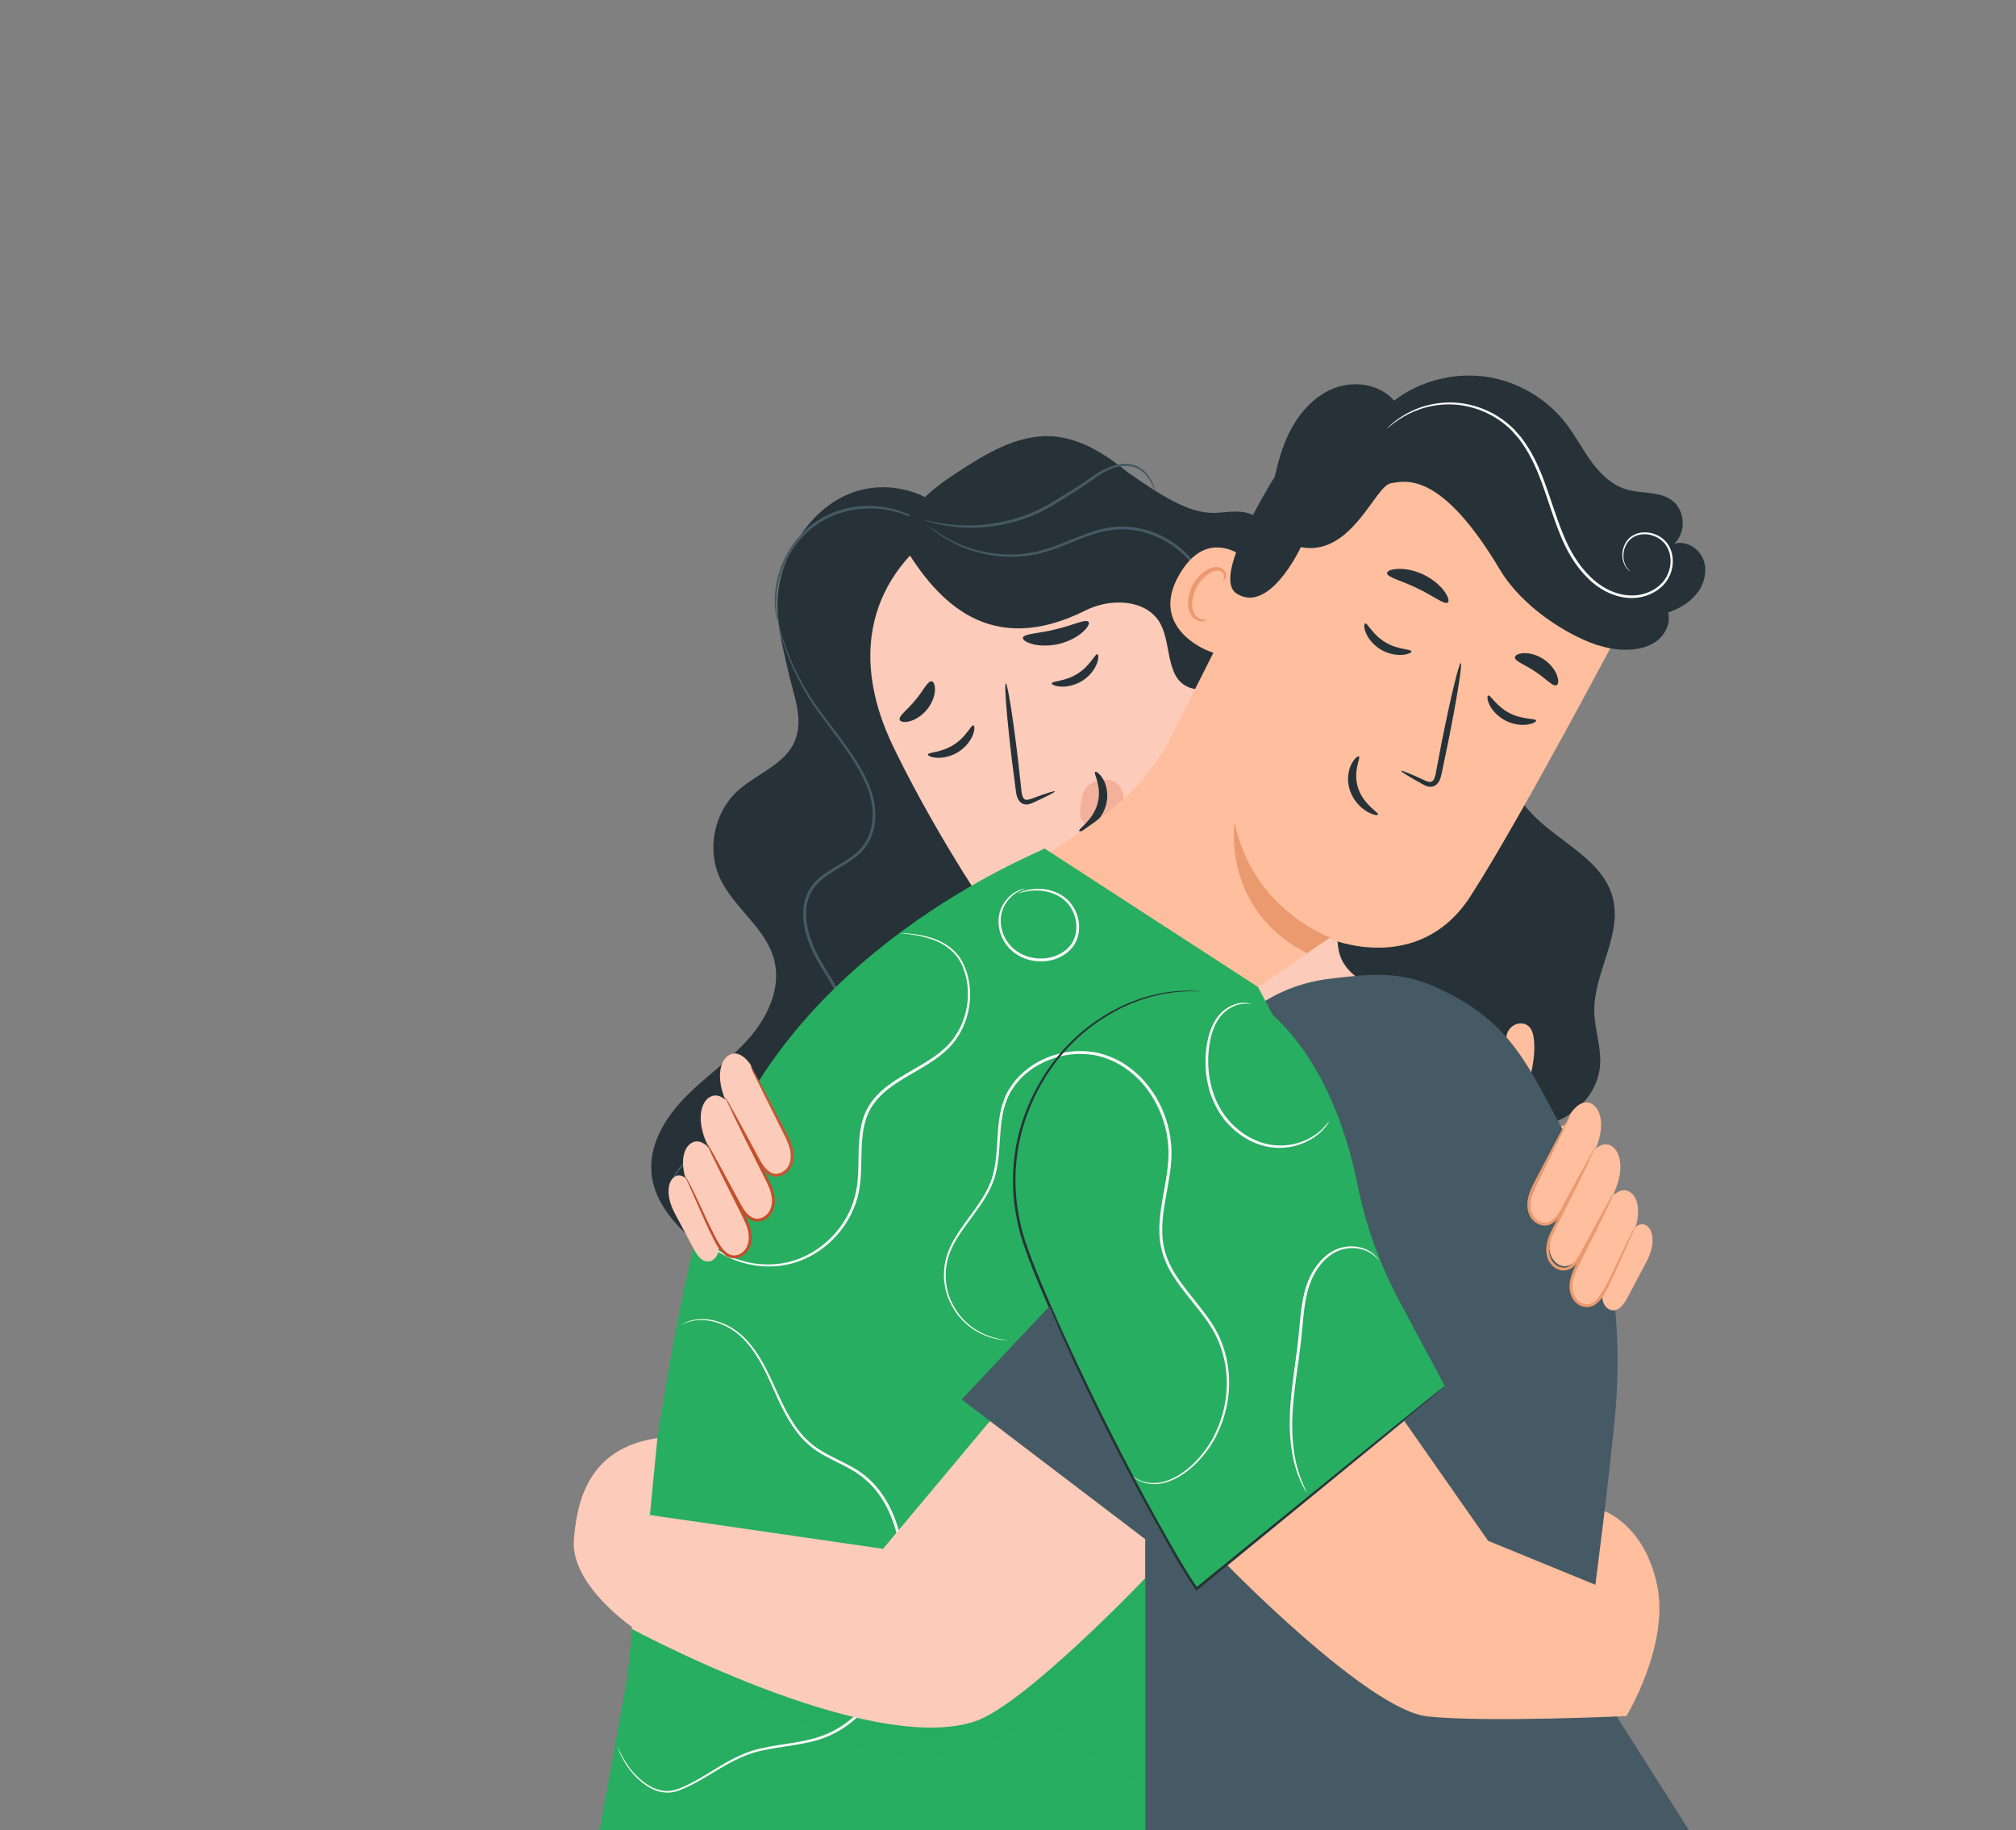<svg width="314" height="285" viewBox="0 0 314 285" fill="none" xmlns="http://www.w3.org/2000/svg">
<rect x="0" y="0" width="314" height="285" fill="#808080" stroke="none"/>
<g clip-path="url(#clip0_803_10)">
<path d="M144.516 77.647C139.165 74.742 130.866 74.742 125.028 82.852C119.051 91.158 121.249 97.638 122.742 104.437C123.542 108.099 125.261 111.972 123.79 115.423C122.21 119.128 117.748 120.504 114.799 123.249C111.254 126.546 110.096 132.167 112.062 136.593C114.173 141.347 119.313 144.477 120.594 149.515C121.686 153.81 119.597 158.338 116.685 161.672C113.765 165.007 110.045 167.533 106.922 170.671C103.799 173.808 101.193 177.921 101.448 182.34C101.79 188.179 106.828 192.503 111.53 195.969C114.37 198.058 117.282 200.133 120.609 201.298C128.405 204.035 149.037 207.449 156.572 204.057C167.834 198.99 174.597 188.419 181.979 178.518C190.861 166.608 196.408 142.097 182.583 127.209" fill="#263238"/>
<path d="M105.678 190.024C105.678 190.024 105.452 189.675 105.117 188.947C104.812 188.226 104.287 187.112 104.302 185.562C104.302 183.997 105.27 182.235 106.792 180.713C108.299 179.155 110.388 177.772 112.842 176.622C115.295 175.443 118.119 174.525 121.046 173.324C123.944 172.116 127.067 170.587 129.389 167.893C130.539 166.568 131.493 164.988 131.944 163.212C132.41 161.436 132.265 159.507 131.646 157.701C131.034 155.881 130.044 154.17 129.01 152.46C127.977 150.756 126.841 149.016 126.091 147.065C125.334 145.136 124.875 143.032 125.196 140.972C125.356 139.953 125.742 138.962 126.331 138.125C126.914 137.274 127.693 136.611 128.486 136.036C130.095 134.9 131.857 134.107 133.255 132.92C134.689 131.77 135.541 130.095 135.803 128.37C136.087 126.637 135.846 124.905 135.322 123.318C134.805 121.731 134.026 120.282 133.204 118.935C131.544 116.242 129.687 113.934 128.093 111.75C124.795 107.426 123.063 103.32 122.087 100.466C121.607 99.024 121.359 97.874 121.25 97.081C121.133 96.294 121.155 95.872 121.155 95.872C121.184 95.872 121.199 96.287 121.345 97.066C121.483 97.845 121.76 98.988 122.262 100.408C123.281 103.232 125.05 107.287 128.355 111.553C129.964 113.723 131.835 116.023 133.531 118.731C134.368 120.085 135.169 121.556 135.708 123.187C136.254 124.81 136.516 126.616 136.225 128.428C135.963 130.226 135.046 132.032 133.546 133.24C132.083 134.485 130.314 135.279 128.748 136.393C127.977 136.946 127.241 137.579 126.703 138.373C126.157 139.152 125.8 140.076 125.647 141.037C125.341 142.974 125.778 145.005 126.521 146.89C127.249 148.798 128.362 150.494 129.404 152.219C130.445 153.937 131.449 155.677 132.075 157.556C132.716 159.419 132.869 161.458 132.374 163.314C131.901 165.17 130.903 166.808 129.709 168.17C127.307 170.929 124.118 172.472 121.192 173.674C118.236 174.867 115.419 175.77 112.98 176.913C110.541 178.034 108.474 179.381 106.974 180.895C105.452 182.38 104.506 184.062 104.477 185.569C104.433 187.069 104.921 188.183 105.198 188.911C105.503 189.639 105.693 190.01 105.678 190.024Z" fill="#455A64"/>
<path d="M121.111 96.733C121.096 96.733 121.06 96.616 121.002 96.391C120.958 96.158 120.849 95.823 120.798 95.371C120.652 94.483 120.587 93.166 120.798 91.557C121.002 89.955 121.555 88.07 122.596 86.192C123.63 84.313 125.209 82.471 127.284 81.096C129.381 79.749 131.703 79.05 133.836 78.853C135.977 78.657 137.92 78.904 139.471 79.363C141.022 79.814 142.208 80.404 142.965 80.892C143.358 81.117 143.621 81.35 143.817 81.481C144.006 81.627 144.101 81.707 144.086 81.722C144.028 81.831 142.47 80.484 139.391 79.669C137.862 79.261 135.962 79.05 133.88 79.268C131.805 79.479 129.563 80.171 127.532 81.474C125.53 82.806 123.986 84.583 122.96 86.395C121.926 88.215 121.358 90.035 121.118 91.6C120.623 94.753 121.235 96.726 121.111 96.733Z" fill="#455A64"/>
<path d="M183.63 89.569L219.84 152.395L193.61 172.153L177.725 149.374C177.725 149.374 164.141 156.079 155.383 143.936C151.372 138.381 144.398 127.148 139.163 116.352C131.745 101.042 136.128 88.353 148.969 80.767C161.571 73.327 176.102 77.018 183.63 89.569Z" fill="#FCCBB9"/>
<path d="M177.368 149.22C177.368 149.22 185.551 144.408 190.145 133.466C190.145 133.466 192.562 144.932 179.574 152.416L177.368 149.22Z" fill="#C1502D"/>
<path d="M170.92 101.883C170.549 101.789 169.821 103.667 167.87 104.89C165.941 106.142 163.88 106.04 163.822 106.411C163.786 106.579 164.281 106.863 165.191 106.921C166.086 106.986 167.404 106.761 168.612 105.996C169.821 105.225 170.556 104.133 170.855 103.31C171.16 102.473 171.095 101.92 170.92 101.883Z" fill="#263238"/>
<path d="M151.613 112.965C151.242 112.87 150.506 114.748 148.563 115.971C146.634 117.224 144.573 117.122 144.515 117.493C144.479 117.66 144.974 117.944 145.884 118.003C146.779 118.068 148.097 117.842 149.305 117.078C150.514 116.306 151.249 115.214 151.548 114.392C151.853 113.562 151.788 113.001 151.613 112.965Z" fill="#263238"/>
<path d="M169.158 128.381C168.619 128.031 168.32 127.383 168.248 126.743C168.175 126.102 168.284 125.454 168.393 124.821C168.539 124.005 168.706 123.146 169.26 122.528C169.747 121.989 170.461 121.72 171.167 121.574C171.931 121.414 172.761 121.37 173.467 121.698C174.574 122.2 175.164 123.54 174.967 124.733C174.778 125.935 173.912 126.954 172.849 127.536C171.786 128.119 170.541 128.308 169.325 128.286" fill="#F3B09B"/>
<path d="M170.57 120.196C170.25 120.393 171.684 122.439 170.956 125.118C170.235 127.797 167.891 129.1 168.08 129.398C168.138 129.544 168.845 129.457 169.784 128.83C170.708 128.226 171.822 127.01 172.266 125.372C172.71 123.734 172.332 122.227 171.815 121.339C171.283 120.437 170.701 120.087 170.57 120.196Z" fill="#263238"/>
<path d="M169.549 96.841C169.12 96.332 167.067 97.394 164.417 98.006C161.782 98.676 159.467 98.668 159.321 99.316C159.263 99.622 159.816 100.044 160.85 100.314C161.876 100.583 163.376 100.649 164.963 100.27C166.55 99.884 167.853 99.142 168.639 98.428C169.44 97.722 169.739 97.089 169.549 96.841Z" fill="#263238"/>
<path d="M145.104 106.099C144.442 106.055 143.801 107.598 142.556 109.047C141.362 110.532 139.964 111.449 140.125 112.09C140.212 112.388 140.773 112.541 141.61 112.345C142.44 112.148 143.51 111.551 144.347 110.539C145.184 109.535 145.577 108.37 145.621 107.518C145.665 106.659 145.41 106.135 145.104 106.099Z" fill="#263238"/>
<path d="M164.297 123.237C164.246 123.12 162.914 123.55 160.81 124.329C160.278 124.54 159.754 124.685 159.492 124.387C159.186 124.088 159.114 123.433 159.048 122.727C158.888 121.264 158.713 119.735 158.538 118.133C157.76 111.618 156.915 106.369 156.653 106.405C156.391 106.442 156.813 111.749 157.592 118.257C157.796 119.859 157.992 121.38 158.182 122.843C158.291 123.513 158.298 124.329 158.953 124.947C159.281 125.253 159.798 125.333 160.162 125.253C160.533 125.18 160.817 125.042 161.072 124.925C163.11 123.994 164.348 123.353 164.297 123.237Z" fill="#263238"/>
<path d="M193.627 117.417C193.001 121.079 193.707 125.17 193.824 128.883C193.948 132.596 195.338 136.541 198.483 138.521C201.592 140.48 206.287 140.582 207.772 143.952C208.398 145.387 208.209 147.046 208.639 148.546C209.265 150.73 211.158 152.375 213.254 153.256C213.764 153.475 214.288 153.649 214.819 153.795C215.766 155.426 216.719 157.049 217.666 158.68C221.182 164.715 225.084 171.107 231.432 174.026C234.89 175.613 238.982 175.992 242.513 174.579C246.043 173.167 248.861 169.833 249.203 166.047C249.465 163.172 248.358 160.347 248.315 157.457C248.227 151.451 252.69 145.685 251.205 139.861C249.399 132.748 240.132 130.339 236.492 123.969C234.978 121.319 234.555 118.152 233.078 115.48C230.304 110.464 224.502 108.142 219.282 105.776C217.549 104.99 215.78 104.08 214.15 103.017C214.412 102.769 214.659 102.507 214.885 102.223C217.069 99.501 217.171 95.424 215.482 92.374C213.793 89.316 210.546 87.292 207.117 86.659C204.882 86.244 202.451 86.338 200.514 85.137C198.359 83.798 197.238 81.068 194.894 80.085C193.161 79.357 191.189 79.801 189.31 79.874C185.161 80.034 180.698 77.064 175.755 73.635C172.224 70.752 168.257 68.182 163.75 67.942C158.392 67.658 153.493 70.701 149.001 73.627C144.924 76.285 140.352 79.859 140.629 84.722C146.045 93.888 154.315 102.471 169.13 95.038C172.544 93.327 177.451 93.225 179.999 96.072C182.715 99.1 181.2 105.041 184.826 106.883C185.554 107.254 186.391 107.378 187.243 107.436C188.109 107.581 189.208 108.062 190.257 108.863C190.271 108.87 193.875 113.274 193.627 117.417Z" fill="#263238"/>
<path d="M200.571 104.755C200.549 104.741 200.687 104.537 200.782 104.085C200.869 103.649 200.855 102.935 200.44 102.171C200.054 101.392 199.217 100.664 198.059 100.256C196.902 99.812 195.482 99.696 193.924 99.382C193.145 99.215 192.33 98.975 191.558 98.523C190.794 98.058 190.131 97.38 189.644 96.565C188.639 94.942 188.224 92.954 187.489 91.032C186.033 87.203 182.32 83.825 177.682 82.77C176.532 82.515 175.36 82.391 174.21 82.442C173.067 82.507 171.939 82.704 170.861 83.024C168.706 83.65 166.719 84.582 164.76 85.31C162.802 86.06 160.829 86.511 158.966 86.657C157.102 86.788 155.347 86.65 153.79 86.351C150.659 85.762 148.33 84.56 146.852 83.607C146.109 83.126 145.563 82.711 145.214 82.406C144.857 82.107 144.675 81.94 144.69 81.932C144.697 81.918 144.901 82.063 145.272 82.34C145.636 82.624 146.204 83.01 146.946 83.468C148.439 84.371 150.761 85.507 153.848 86.046C155.384 86.315 157.102 86.439 158.936 86.293C160.764 86.133 162.686 85.682 164.615 84.932C166.551 84.204 168.539 83.265 170.745 82.617C171.844 82.282 173.001 82.078 174.195 82.005C175.389 81.947 176.598 82.078 177.792 82.34C182.575 83.432 186.404 86.926 187.882 90.894C188.624 92.86 189.025 94.825 189.971 96.376C190.43 97.155 191.041 97.788 191.747 98.232C192.461 98.669 193.24 98.909 193.997 99.077C195.518 99.404 196.967 99.55 198.154 100.03C199.348 100.475 200.229 101.283 200.6 102.105C201.008 102.921 201 103.67 200.877 104.122C200.746 104.566 200.571 104.755 200.571 104.755Z" fill="#455A64"/>
<path d="M179.918 76.421C179.903 76.428 179.838 76.297 179.729 76.057C179.627 75.81 179.474 75.446 179.219 75.016C178.979 74.572 178.608 74.077 178.105 73.589C177.574 73.131 176.853 72.73 175.987 72.614C174.218 72.352 172.121 73.24 170.243 74.667C168.277 76.094 166.013 77.455 163.633 78.904C158.74 81.736 153.484 82.369 149.852 82.136C148.024 82.027 146.561 81.743 145.571 81.488C145.076 81.371 144.697 81.233 144.442 81.153C144.188 81.066 144.057 81.015 144.057 81C144.064 80.964 144.617 81.102 145.607 81.306C146.605 81.51 148.053 81.736 149.866 81.808C153.455 81.961 158.602 81.284 163.4 78.503C165.758 77.062 168.044 75.7 169.995 74.317C171.925 72.883 174.138 71.959 176.038 72.286C176.977 72.432 177.741 72.89 178.287 73.393C178.804 73.931 179.168 74.456 179.387 74.921C179.627 75.38 179.751 75.759 179.831 76.013C179.896 76.283 179.933 76.414 179.918 76.421Z" fill="#455A64"/>
<path d="M255.87 196.041C247.811 199.696 244.361 201.37 236.302 202.331L236.331 202.433L225.615 176.705C226.758 175.643 228.068 174.354 229.539 172.774C230.805 171.413 231.81 169.84 232.545 168.137C233.441 166.069 234.511 163.274 234.62 161.563C234.758 159.445 237.401 158.6 238.435 160.224C239.469 161.847 239.228 167.7 235.967 173.706C232.705 179.712 242.65 175.621 246.305 174.194L255.87 196.041Z" fill="#FFBE9D"/>
<path d="M190.853 161.445C190.853 161.445 196.072 153.706 207.145 152.418C212.926 151.741 217.745 151.107 223.38 153.619C235.959 159.217 237.925 166.184 244.645 178.204C249.872 187.551 253.162 204.142 251.51 220.886C249.828 237.885 246.85 259.477 246.85 259.477L263.252 285.329H178.375V236.276L150.187 218.076L190.853 161.445Z" fill="#455A64"/>
<path d="M248.015 179.995C246.61 182.637 245.205 185.28 243.807 187.923C243.123 189.211 242.147 190.682 240.684 190.653C239.352 190.624 238.383 189.233 238.325 187.901C238.267 186.569 238.871 185.316 239.468 184.123C241.062 180.905 242.657 177.694 244.244 174.477L244.513 173.581C244.513 173.581 246.049 170.953 247.862 171.863C249.507 172.686 250.17 175.94 248.015 179.995Z" fill="#FFBE9D"/>
<path d="M251.014 186.526C249.609 189.169 248.204 191.811 246.806 194.454C246.122 195.742 245.146 197.213 243.683 197.184C242.351 197.155 241.382 195.764 241.324 194.432C241.266 193.1 241.87 191.848 242.467 190.654C244.062 187.436 245.656 184.225 247.243 181.008L247.512 180.112C247.512 180.112 249.048 177.484 250.861 178.394C252.514 179.217 253.169 182.471 251.014 186.526Z" fill="#FFBE9D"/>
<path d="M253.846 193.238C252.514 195.742 251.182 198.246 249.857 200.751C249.209 201.974 248.284 203.364 246.901 203.342C245.642 203.32 244.717 201.996 244.666 200.736C244.615 199.477 245.183 198.283 245.743 197.154C247.25 194.104 248.765 191.054 250.272 188.011L250.526 187.166C250.526 187.166 251.982 184.676 253.701 185.535C255.266 186.314 255.885 189.394 253.846 193.238Z" fill="#FFBE9D"/>
<path d="M256.424 196.536C255.434 198.399 254.444 200.27 253.447 202.134C252.966 203.044 252.274 204.085 251.241 204.063C250.302 204.041 249.61 203.058 249.574 202.119C249.53 201.18 249.959 200.292 250.382 199.448C251.51 197.176 252.631 194.905 253.76 192.633L253.949 192C253.949 192 255.034 190.144 256.315 190.784C257.487 191.374 257.946 193.667 256.424 196.536Z" fill="#FFBE9D"/>
<path d="M248.568 178.472C248.597 178.486 248.393 178.93 248.007 179.724C247.578 180.583 247.01 181.704 246.326 183.058C245.59 184.478 244.731 186.138 243.785 187.972C243.297 188.875 242.788 189.952 241.688 190.578C241.15 190.877 240.444 190.957 239.839 190.731C239.235 190.52 238.718 190.083 238.376 189.53C237.699 188.387 237.815 187.04 238.172 185.948C238.536 184.834 239.104 183.888 239.57 182.956C240.524 181.129 241.397 179.476 242.14 178.057C242.853 176.724 243.45 175.618 243.909 174.773C244.338 174.002 244.586 173.579 244.615 173.594C244.644 173.609 244.448 174.053 244.069 174.854C243.647 175.72 243.093 176.848 242.431 178.202C241.71 179.636 240.873 181.304 239.948 183.145C239.49 184.077 238.937 185.031 238.602 186.079C238.267 187.106 238.194 188.329 238.769 189.29C239.33 190.243 240.575 190.724 241.485 190.185C242.402 189.676 242.933 188.671 243.414 187.776C244.389 185.963 245.277 184.318 246.042 182.905C246.777 181.58 247.381 180.481 247.847 179.644C248.291 178.872 248.539 178.457 248.568 178.472Z" fill="#EB996E"/>
<path d="M251.51 185.469C251.539 185.484 251.335 185.928 250.95 186.721C250.52 187.58 249.952 188.701 249.268 190.055C248.533 191.475 247.674 193.135 246.727 194.969C246.239 195.872 245.73 196.95 244.631 197.576C244.092 197.874 243.386 197.954 242.781 197.728C242.177 197.517 241.66 197.081 241.318 196.527C240.641 195.384 240.758 194.038 241.114 192.946C241.478 191.832 242.046 190.885 242.512 189.953C243.466 188.126 244.339 186.474 245.082 185.054C245.795 183.722 246.392 182.615 246.851 181.771C247.273 180.999 247.528 180.577 247.557 180.591C247.586 180.606 247.39 181.05 247.011 181.851C246.589 182.717 246.036 183.846 245.373 185.2C244.652 186.634 243.815 188.301 242.891 190.143C242.432 191.075 241.879 192.028 241.544 193.077C241.209 194.103 241.136 195.326 241.711 196.287C242.272 197.241 243.517 197.721 244.427 197.182C245.344 196.673 245.875 195.668 246.356 194.773C247.331 192.96 248.22 191.315 248.984 189.902C249.719 188.578 250.323 187.478 250.789 186.641C251.233 185.869 251.488 185.454 251.51 185.469Z" fill="#EB996E"/>
<path d="M254.873 190.65C254.902 190.665 254.698 191.109 254.327 191.917C253.934 192.805 253.417 193.962 252.798 195.36C252.158 196.816 251.415 198.563 250.462 200.449C249.974 201.366 249.493 202.451 248.46 203.164C247.95 203.507 247.258 203.667 246.618 203.499C245.984 203.339 245.431 202.931 245.052 202.393C244.288 201.279 244.361 199.903 244.696 198.789C245.045 197.653 245.613 196.692 246.086 195.753C247.054 193.912 247.928 192.237 248.678 190.803C249.399 189.456 250.003 188.335 250.462 187.483C250.891 186.704 251.146 186.282 251.168 186.297C251.197 186.311 251 186.763 250.614 187.563C250.185 188.437 249.632 189.573 248.962 190.949C248.234 192.397 247.389 194.079 246.458 195.943C245.992 196.889 245.438 197.85 245.125 198.913C244.812 199.954 244.783 201.199 245.431 202.131C245.751 202.582 246.225 202.924 246.741 203.055C247.258 203.186 247.797 203.07 248.234 202.786C249.122 202.189 249.624 201.162 250.112 200.252C251.08 198.396 251.852 196.663 252.529 195.229C253.199 193.788 253.767 192.63 254.189 191.844C254.582 191.058 254.844 190.635 254.873 190.65Z" fill="#EB996E"/>
<path d="M205.407 74.273L202.619 74.542L187.106 105.387L181.565 116.395C180.248 118.477 178.719 120.588 176.979 122.488C170.529 129.55 151.819 139.582 151.819 139.582L187.819 159.347L206.973 146.119L207.024 146.163C207.024 146.163 220.943 152.14 229.046 139.552C237.148 126.965 253.193 96.462 253.193 96.462C242.463 80.941 224.175 72.46 205.407 74.273Z" fill="#FFBE9D"/>
<path d="M207.154 145.978C207.154 145.978 195.135 141.749 192.288 128.077C192.288 128.077 190.213 141.654 203.587 148.446L207.154 145.978Z" fill="#EB996E"/>
<path d="M195.947 88.652C195.787 88.427 188.849 80.615 183.695 89.46C178.541 98.305 189.155 101.931 189.323 101.691C189.483 101.443 195.947 88.652 195.947 88.652Z" fill="#FFBE9D"/>
<path d="M187.9 96.498C187.878 96.448 187.682 96.513 187.354 96.484C187.034 96.455 186.546 96.28 186.189 95.836C185.454 94.948 185.534 93.004 186.422 91.388C186.866 90.573 187.485 89.903 188.14 89.43C188.788 88.942 189.472 88.731 189.989 88.92C190.521 89.087 190.688 89.561 190.652 89.874C190.623 90.187 190.47 90.332 190.506 90.376C190.521 90.412 190.783 90.34 190.921 89.932C190.987 89.735 191.009 89.466 190.899 89.175C190.79 88.876 190.528 88.607 190.179 88.454C189.472 88.105 188.49 88.374 187.769 88.891C187.012 89.386 186.298 90.128 185.796 91.046C184.813 92.858 184.755 95.057 185.818 96.178C186.349 96.702 186.975 96.819 187.361 96.768C187.762 96.702 187.922 96.535 187.9 96.498Z" fill="#EB996E"/>
<path d="M231.796 108.308C232.16 108.184 233.048 109.99 235.094 111.038C237.125 112.115 239.163 111.839 239.258 112.203C239.309 112.37 238.836 112.691 237.94 112.829C237.052 112.975 235.72 112.865 234.446 112.203C233.179 111.54 232.349 110.521 231.978 109.72C231.607 108.92 231.621 108.359 231.796 108.308Z" fill="#263238"/>
<path d="M212.626 97.084C212.997 96.982 213.776 98.838 215.749 100.011C217.707 101.212 219.767 101.059 219.833 101.43C219.877 101.598 219.389 101.896 218.479 101.976C217.583 102.064 216.258 101.874 215.035 101.139C213.812 100.396 213.041 99.326 212.728 98.511C212.4 97.681 212.451 97.128 212.626 97.084Z" fill="#263238"/>
<path d="M218.24 120.048C218.298 119.931 219.645 120.484 221.763 121.46C222.294 121.722 222.826 121.919 223.124 121.627C223.467 121.343 223.598 120.674 223.714 119.946C223.998 118.446 224.304 116.881 224.617 115.235C225.956 108.56 227.252 103.194 227.522 103.253C227.791 103.311 226.925 108.764 225.585 115.439C225.243 117.077 224.923 118.643 224.61 120.135C224.442 120.819 224.369 121.664 223.641 122.253C223.277 122.545 222.739 122.581 222.367 122.472C221.989 122.37 221.705 122.202 221.45 122.057C219.412 120.921 218.181 120.164 218.24 120.048Z" fill="#263238"/>
<path d="M211.657 117.796C211.985 117.978 210.667 120.097 211.534 122.732C212.4 125.375 214.802 126.547 214.635 126.853C214.584 127.005 213.878 126.947 212.909 126.379C211.956 125.826 210.776 124.676 210.245 123.06C209.714 121.444 210.012 119.922 210.485 119.005C210.958 118.073 211.519 117.694 211.657 117.796Z" fill="#263238"/>
<path d="M225.512 93.826C224.988 94.234 223.197 92.764 220.736 91.606C218.297 90.398 216.033 89.917 216.033 89.247C216.04 88.934 216.674 88.636 217.744 88.592C218.807 88.541 220.285 88.796 221.755 89.502C223.219 90.216 224.34 91.22 224.966 92.079C225.585 92.946 225.752 93.63 225.512 93.826Z" fill="#263238"/>
<path d="M242.426 106.712C241.807 106.938 240.751 105.642 239.15 104.608C237.584 103.516 235.983 103.036 235.954 102.381C235.954 102.068 236.449 101.762 237.308 101.718C238.159 101.667 239.353 101.944 240.445 102.672C241.53 103.4 242.244 104.404 242.52 105.213C242.811 106.013 242.717 106.588 242.426 106.712Z" fill="#263238"/>
<path d="M264.381 92.312C265.502 90.827 265.975 88.774 265.269 87.049C264.57 85.323 262.546 84.136 260.762 84.675C262.684 82.928 262.481 79.404 260.377 77.89C258.389 76.463 255.645 76.922 253.308 76.216C251.022 75.531 249.216 73.755 247.811 71.819C246.406 69.889 245.307 67.742 243.844 65.864C240.786 61.932 236.142 59.275 231.206 58.635C226.27 57.994 221.094 59.377 217.133 62.391C214.906 59.785 210.865 59.217 207.684 60.498C204.503 61.78 202.129 64.59 200.659 67.684C199.669 69.78 199.05 72.015 198.54 74.287C198.438 74.447 198.322 74.6 198.22 74.767C193.983 81.821 189.637 90.507 192.585 92.421C197.725 95.748 202.61 85.207 202.61 85.207C210.516 86.735 214.119 75.713 216.617 75.262C219.114 74.811 224.552 73.537 233.608 88.694C237.124 94.583 244.055 98.806 248.35 100.305C248.474 100.349 248.598 100.407 248.721 100.444C248.75 100.451 248.78 100.466 248.809 100.473C248.86 100.487 248.896 100.487 248.947 100.495C250.337 100.931 251.786 101.193 253.271 101.186C254.953 101.179 256.7 100.83 258.047 99.818C259.394 98.806 260.246 97.022 259.809 95.391C261.578 94.78 263.26 93.804 264.381 92.312Z" fill="#263238"/>
<path d="M253.956 89.004C253.956 89.004 253.694 88.88 253.344 88.465C253.016 88.05 252.645 87.278 252.689 86.237C252.711 85.72 252.849 85.153 253.155 84.599C253.453 84.046 253.963 83.522 254.647 83.223C255.994 82.605 257.945 82.852 259.299 84.17C260.66 85.509 260.959 87.904 259.954 89.863C258.964 91.857 256.613 93.124 254.174 93.132C251.706 93.146 249.231 91.945 247.374 90.103C245.467 88.276 244.062 85.881 243.028 83.325C241.98 80.763 241.216 78.186 240.342 75.754C239.483 73.323 238.478 71.029 237.132 69.1C236.964 68.86 236.789 68.62 236.622 68.387C236.447 68.154 236.243 67.95 236.061 67.731L235.501 67.091C235.297 66.894 235.1 66.698 234.889 66.516C234.059 65.781 233.164 65.154 232.247 64.659C230.405 63.669 228.483 63.152 226.707 63.014C223.125 62.752 220.3 63.902 218.597 64.9C217.73 65.402 217.104 65.875 216.697 66.21C216.289 66.545 216.078 66.727 216.063 66.72C216.063 66.72 216.777 65.832 218.502 64.754C220.198 63.698 223.052 62.475 226.728 62.701C228.548 62.825 230.521 63.334 232.421 64.332C233.368 64.834 234.292 65.467 235.151 66.225C235.37 66.414 235.574 66.618 235.785 66.814C235.981 67.033 236.171 67.251 236.367 67.469C236.556 67.695 236.768 67.906 236.95 68.139C237.124 68.379 237.299 68.627 237.474 68.867C238.871 70.84 239.891 73.17 240.764 75.616C241.645 78.062 242.417 80.632 243.451 83.165C244.47 85.691 245.846 88.028 247.68 89.797C249.471 91.588 251.844 92.738 254.174 92.731C256.482 92.738 258.695 91.544 259.619 89.71C260.573 87.89 260.304 85.648 259.073 84.417C257.836 83.187 256.001 82.918 254.749 83.478C253.439 84.024 252.929 85.327 252.864 86.274C252.791 87.264 253.118 88.014 253.417 88.429C253.73 88.836 253.977 88.982 253.956 89.004Z" fill="#FAFAFA"/>
<path d="M178.375 234.103L201.394 164.098L195.949 153.71L162.694 132.139C161.485 132.947 122.661 148.002 111.028 183.441C102.677 208.87 97.713 261.214 97.713 261.214L93.344 285.303H178.375V234.103Z" fill="#27AE60"/>
<g opacity="0.2">
<g opacity="0.2">
<path opacity="0.2" d="M112.054 259.776C118.17 264.064 124.372 268.395 131.368 271.016C138.364 273.637 146.351 274.408 153.237 271.504C156.324 270.201 159.389 268.148 162.709 268.584C166.676 269.101 169.261 272.902 172.631 275.049C174.437 276.199 176.49 277.684 178.12 276.294L178.251 270.332C178.164 262.775 178.383 246.286 178.383 246.286C178.324 245.463 178.383 246.097 178.099 245.9C176.621 244.866 174.692 245.689 173.337 246.876C167.04 252.365 161.748 259.281 154.227 262.921C147.734 266.066 140.163 266.408 133.043 265.221C125.923 264.027 119.138 261.392 112.411 258.771" fill="black"/>
</g>
</g>
<path d="M171.197 159.367C171.197 159.367 151.228 173.898 163.313 203.12C175.405 232.342 186.383 247.426 186.383 247.426L225.04 215.853L218.073 202.836C215.015 197.121 212.744 191.013 211.477 184.658C209.825 176.373 205.784 163.59 196.109 156.28C190.205 151.825 181.586 153.012 171.197 159.367Z" fill="#27AE60"/>
<path d="M140.112 145.311C140.112 145.311 141.327 145.253 143.489 145.646C144.552 145.872 145.892 146.192 147.239 147.022C147.908 147.43 148.578 147.969 149.146 148.66C149.721 149.352 150.165 150.211 150.486 151.143C151.133 153.014 151.323 155.256 150.813 157.534C150.318 159.799 149.102 162.128 147.093 163.839C145.12 165.579 142.645 166.78 140.279 168.251C139.1 168.993 137.935 169.816 136.959 170.85C135.984 171.876 135.205 173.121 134.812 174.526C133.975 177.343 134.266 180.299 134.076 183.109C133.989 184.521 133.785 185.919 133.341 187.222C132.912 188.525 132.3 189.734 131.565 190.811C130.094 192.981 128.136 194.626 126.076 195.703C124.001 196.766 121.824 197.232 119.851 197.225C117.871 197.247 116.109 196.839 114.646 196.308C113.176 195.769 112.003 195.077 111.123 194.429C110.227 193.789 109.623 193.185 109.23 192.762C109.055 192.559 108.917 192.398 108.8 192.267C108.706 192.151 108.662 192.093 108.669 192.085C108.72 192.034 109.434 193.046 111.225 194.284C112.113 194.903 113.277 195.558 114.733 196.067C116.182 196.57 117.922 196.948 119.851 196.905C121.781 196.89 123.892 196.417 125.901 195.369C127.896 194.306 129.789 192.69 131.215 190.578C132.657 188.474 133.523 185.868 133.632 183.08C133.822 180.314 133.509 177.336 134.375 174.388C134.79 172.917 135.613 171.599 136.632 170.529C137.651 169.452 138.845 168.615 140.046 167.865C142.441 166.38 144.902 165.2 146.824 163.519C148.775 161.873 149.954 159.638 150.456 157.44C150.966 155.234 150.806 153.057 150.194 151.237C149.896 150.327 149.474 149.505 148.935 148.835C148.396 148.165 147.763 147.634 147.115 147.226C145.819 146.403 144.509 146.054 143.46 145.806C142.397 145.573 141.553 145.479 140.985 145.413C140.723 145.384 140.512 145.362 140.337 145.34C140.184 145.333 140.112 145.319 140.112 145.311Z" fill="#FAFAFA"/>
<path d="M158.639 139.108C158.632 139.094 158.748 139.035 158.981 138.926C159.214 138.824 159.571 138.7 160.044 138.591C160.976 138.387 162.446 138.234 164.121 138.824C164.951 139.115 165.803 139.61 166.523 140.375C167.222 141.146 167.775 142.166 167.979 143.323C168.19 144.466 168.088 145.777 167.448 146.92C166.807 148.055 165.679 148.907 164.398 149.344C161.813 150.239 158.967 149.475 157.321 147.8C155.64 146.119 155.225 143.767 155.712 142.078C156.208 140.353 157.372 139.341 158.21 138.875C158.639 138.635 159.003 138.518 159.243 138.453C159.491 138.395 159.622 138.38 159.629 138.395C159.644 138.438 159.105 138.526 158.297 139.028C157.518 139.523 156.448 140.528 156.018 142.158C155.596 143.745 156.026 145.951 157.613 147.502C159.156 149.045 161.842 149.751 164.252 148.914C165.446 148.507 166.48 147.72 167.062 146.701C167.644 145.675 167.754 144.473 167.564 143.403C167.382 142.319 166.88 141.365 166.239 140.637C165.584 139.916 164.783 139.428 164.004 139.137C162.425 138.54 160.998 138.635 160.08 138.78C159.141 138.933 158.654 139.152 158.639 139.108Z" fill="#FAFAFA"/>
<path d="M175.528 228.937C175.557 228.916 175.79 229.403 176.577 229.993C177.341 230.561 178.782 231.172 180.624 230.881C182.459 230.597 184.504 229.389 186.324 227.496C187.234 226.542 188.079 225.407 188.829 224.118C189.542 222.808 190.139 221.33 190.54 219.728C191.355 216.532 191.326 212.718 189.87 209.107C189.149 207.301 188.013 205.62 186.718 203.989C185.436 202.344 184.002 200.713 182.801 198.835C181.578 196.978 180.697 194.75 180.595 192.392C180.457 190.04 180.901 187.674 181.323 185.316C181.738 182.957 182.182 180.533 181.927 178.094C181.709 175.655 180.915 173.231 179.634 171.069C178.979 169.991 178.229 168.987 177.363 168.098C176.482 167.218 175.514 166.453 174.465 165.827C173.41 165.208 172.274 164.757 171.117 164.458C169.952 164.167 168.751 164.102 167.571 164.145C166.385 164.204 165.234 164.451 164.128 164.793C163.021 165.157 161.987 165.674 161.019 166.271C160.08 166.912 159.214 167.64 158.5 168.492C157.816 169.358 157.183 170.275 156.819 171.294C156.003 173.311 155.879 175.488 155.734 177.562C155.603 179.645 155.472 181.712 154.846 183.619C154.205 185.519 153.128 187.136 152.057 188.613C150.987 190.099 149.903 191.467 149.044 192.887C148.17 194.299 147.588 195.777 147.391 197.255C147.187 198.725 147.333 200.145 147.689 201.404C148.075 202.664 148.68 203.741 149.342 204.644C149.713 205.066 150.026 205.51 150.427 205.838C150.616 206.013 150.798 206.18 150.98 206.348C151.177 206.493 151.373 206.631 151.555 206.77C153.077 207.847 154.496 208.24 155.443 208.473C155.923 208.568 156.294 208.604 156.542 208.648C156.789 208.684 156.921 208.714 156.921 208.721C156.921 208.728 156.789 208.721 156.542 208.699C156.294 208.67 155.916 208.648 155.428 208.568C154.467 208.364 153.018 207.993 151.461 206.915C151.271 206.777 151.067 206.639 150.864 206.493C150.682 206.326 150.485 206.158 150.296 205.984C149.888 205.649 149.56 205.205 149.175 204.782C148.49 203.865 147.864 202.766 147.449 201.477C147.071 200.189 146.911 198.733 147.107 197.211C147.296 195.697 147.893 194.154 148.774 192.719C149.641 191.271 150.718 189.88 151.781 188.402C152.829 186.924 153.885 185.33 154.496 183.496C155.093 181.646 155.217 179.615 155.341 177.533C155.479 175.451 155.588 173.238 156.433 171.134C156.811 170.064 157.467 169.11 158.18 168.208C158.923 167.327 159.818 166.57 160.786 165.9C161.784 165.274 162.854 164.742 163.989 164.364C165.132 164.014 166.326 163.752 167.549 163.694C168.765 163.65 170.01 163.716 171.226 164.014C172.434 164.32 173.606 164.786 174.698 165.427C175.783 166.075 176.788 166.868 177.69 167.771C178.586 168.688 179.357 169.722 180.035 170.821C181.352 173.042 182.168 175.524 182.393 178.036C182.655 180.562 182.197 183.022 181.774 185.381C181.345 187.74 180.915 190.069 181.046 192.355C181.141 194.641 181.971 196.774 183.172 198.602C185.538 202.263 188.8 205.175 190.241 208.961C191.712 212.674 191.719 216.554 190.874 219.801C190.452 221.432 189.833 222.924 189.105 224.256C188.334 225.567 187.467 226.71 186.528 227.671C184.665 229.578 182.561 230.794 180.675 231.056C178.775 231.332 177.312 230.67 176.547 230.066C176.154 229.76 175.907 229.469 175.754 229.265C175.586 229.054 175.528 228.937 175.528 228.937Z" fill="#FAFAFA"/>
<path d="M207.022 174.628C207.036 174.635 206.963 174.766 206.818 174.999C206.672 175.232 206.425 175.567 206.061 175.945C205.347 176.717 204.095 177.692 202.282 178.282C200.491 178.879 198.082 179.017 195.723 178.086C193.372 177.19 191.1 175.348 189.652 172.815C188.196 170.281 187.693 167.464 187.759 164.974C187.832 162.484 188.356 160.199 189.462 158.612C190.554 157.003 192.112 156.34 193.153 156.202C193.685 156.136 194.1 156.165 194.376 156.224C194.653 156.282 194.784 156.333 194.784 156.347C194.777 156.406 194.202 156.195 193.182 156.377C192.192 156.559 190.729 157.236 189.732 158.794C188.712 160.322 188.232 162.55 188.181 164.989C188.145 167.42 188.647 170.158 190.045 172.596C191.435 175.035 193.619 176.819 195.876 177.7C198.14 178.617 200.441 178.522 202.188 177.984C203.957 177.452 205.202 176.542 205.937 175.829C206.672 175.093 206.985 174.598 207.022 174.628Z" fill="#FAFAFA"/>
<path d="M214.746 196.294C214.702 196.331 214.389 195.697 213.377 195.079C212.395 194.482 210.575 194.008 208.587 194.736C206.614 195.472 204.838 197.525 203.95 200.167C203.025 202.824 202.982 205.962 202.596 209.224C202.21 212.485 201.686 215.557 201.445 218.367C201.183 221.177 201.227 223.733 201.518 225.844C201.802 227.955 202.341 229.608 202.785 230.714C203.236 231.821 203.571 232.396 203.528 232.418C203.513 232.425 203.418 232.287 203.258 232.017C203.091 231.748 202.872 231.333 202.618 230.787C202.115 229.695 201.525 228.028 201.198 225.895C200.856 223.762 200.783 221.177 201.023 218.338C201.242 215.499 201.751 212.412 202.137 209.173C202.516 205.948 202.567 202.766 203.542 200.029C204.481 197.313 206.359 195.173 208.463 194.438C210.582 193.71 212.467 194.27 213.457 194.933C213.974 195.268 214.28 195.632 214.484 195.879C214.68 196.141 214.761 196.287 214.746 196.294Z" fill="#FAFAFA"/>
<path d="M96.19 271.997C96.219 271.99 96.343 272.405 96.715 273.14C97.079 273.875 97.69 274.938 98.731 276.11C99.263 276.678 99.896 277.282 100.675 277.814C101.454 278.338 102.408 278.789 103.5 278.891C104.599 279.022 105.72 278.607 106.856 278.069C107.991 277.53 109.149 276.86 110.343 276.132C112.716 274.683 115.381 272.929 118.678 272.245C121.911 271.48 125.529 271.437 128.914 269.973C132.285 268.51 135.16 265.642 137.075 262.14C139.004 258.616 139.972 254.481 140.336 250.244C140.722 246 140.54 241.771 139.397 237.919C138.815 236.005 137.97 234.207 136.842 232.656C135.721 231.105 134.287 229.839 132.692 228.929C131.105 228.004 129.424 227.305 127.895 226.388C126.351 225.5 125.048 224.277 124.051 222.944C122.034 220.258 120.957 217.317 119.763 214.791C118.598 212.25 117.31 210.037 115.73 208.472C114.172 206.892 112.359 206.077 110.852 205.749C109.324 205.414 108.086 205.611 107.307 205.836C106.521 206.091 106.157 206.332 106.142 206.302C106.142 206.302 106.499 206.033 107.278 205.749C108.064 205.494 109.324 205.254 110.889 205.574C112.439 205.88 114.296 206.688 115.912 208.29C117.543 209.862 118.868 212.105 120.054 214.653C121.27 217.186 122.369 220.098 124.349 222.712C125.34 224.015 126.584 225.172 128.099 226.038C129.598 226.934 131.28 227.626 132.903 228.565C134.541 229.482 136.034 230.8 137.191 232.394C138.363 233.988 139.223 235.83 139.827 237.781C140.999 241.705 141.181 245.993 140.795 250.274C140.424 254.554 139.441 258.748 137.468 262.344C135.51 265.911 132.561 268.845 129.081 270.345C127.349 271.109 125.536 271.458 123.796 271.75C122.056 272.034 120.36 272.245 118.758 272.601C115.526 273.257 112.905 274.96 110.503 276.394C109.294 277.115 108.13 277.792 106.972 278.323C106.382 278.578 105.829 278.84 105.232 278.993C105.087 279.03 104.941 279.081 104.788 279.102L104.344 279.146C104.046 279.197 103.754 279.146 103.47 279.139C102.327 279.022 101.345 278.535 100.551 277.989C99.75 277.435 99.124 276.816 98.593 276.227C97.559 275.026 96.969 273.934 96.627 273.176C96.285 272.427 96.19 271.997 96.19 271.997Z" fill="#FAFAFA"/>
<path d="M225.047 215.855C225.054 215.862 224.988 215.913 224.872 216.015C224.741 216.132 224.566 216.277 224.341 216.474C223.853 216.881 223.154 217.471 222.251 218.221C220.402 219.75 217.716 221.97 214.338 224.758C207.516 230.357 197.878 238.27 186.528 247.581L186.353 247.727L186.222 247.545C184.759 245.455 183.441 243.206 182.102 240.891C180.777 238.576 179.445 236.195 178.105 233.756C175.448 228.872 172.813 223.732 170.214 218.418C167.688 213.256 165.329 208.175 163.167 203.202C162.096 200.713 161.055 198.266 160.145 195.813C159.687 194.59 159.265 193.367 158.908 192.137C158.755 191.511 158.609 190.892 158.456 190.28C158.347 189.654 158.231 189.035 158.122 188.424C157.364 183.466 157.889 178.603 159.308 174.395C160.742 170.18 162.912 166.562 165.402 163.723C167.899 160.876 170.694 158.809 173.33 157.389C175.965 155.941 178.462 155.169 180.522 154.747C182.59 154.303 184.242 154.303 185.349 154.273C185.888 154.303 186.302 154.324 186.608 154.346C186.892 154.361 187.038 154.383 187.038 154.383C187.038 154.383 186.892 154.39 186.608 154.39C186.302 154.383 185.888 154.375 185.349 154.368C184.25 154.426 182.604 154.455 180.559 154.921C178.513 155.373 176.045 156.159 173.446 157.615C170.84 159.042 168.095 161.109 165.635 163.934C163.188 166.751 161.048 170.348 159.65 174.519C158.26 178.683 157.758 183.481 158.515 188.366C158.624 188.97 158.74 189.581 158.85 190.2C158.995 190.804 159.148 191.416 159.301 192.035C159.65 193.251 160.073 194.459 160.531 195.675C161.441 198.106 162.482 200.552 163.552 203.035C165.715 207.993 168.081 213.074 170.6 218.228C173.198 223.535 175.827 228.675 178.476 233.56C179.809 235.999 181.134 238.379 182.459 240.694C183.784 243.002 185.094 245.252 186.543 247.319L186.237 247.275C197.63 238.008 207.305 230.146 214.156 224.576C217.57 221.825 220.271 219.633 222.142 218.126C223.059 217.391 223.773 216.823 224.275 216.43C224.508 216.248 224.69 216.11 224.828 216.001C224.974 215.891 225.039 215.848 225.047 215.855Z" fill="#263238"/>
<path d="M258.112 246.904C256.19 237.557 249.929 235.336 249.929 235.336L248.495 246.802L231.78 239.952L218.72 221.286L191.202 243.781C191.202 243.781 213.136 266.334 222.346 267.303C231.555 268.264 253.315 267.244 253.315 267.244C253.315 267.244 260.034 256.252 258.112 246.904Z" fill="#FFBE9D"/>
<path d="M154.54 220.878L137.534 241.196L101.206 235.933L101.272 235.459L102.393 223.95C91.56 225.537 89.871 233.894 89.384 239.718C88.845 246.161 96.78 252.189 98.433 253.375L98.403 253.667C98.403 253.667 135.146 273.548 151.802 268.088C159.534 265.555 178.36 245.79 178.36 245.79V236.26L154.54 220.878Z" fill="#FCCBB9"/>
<path d="M149.779 217.937L178.374 239.697L179.918 237.113C174.931 228.013 169.071 216.78 163.45 203.443L149.779 217.937Z" fill="#455A64"/>
<path d="M113.503 172.386C114.908 175.029 116.313 177.671 117.711 180.314C118.395 181.602 119.371 183.073 120.834 183.044C122.166 183.015 123.135 181.624 123.193 180.292C123.251 178.96 122.647 177.708 122.05 176.514C120.456 173.296 118.861 170.086 117.274 166.868L117.005 165.972C117.005 165.972 115.469 163.344 113.656 164.254C112.011 165.077 111.348 168.331 113.503 172.386Z" fill="#FCCBB9"/>
<path d="M110.503 178.918C111.908 181.561 113.313 184.203 114.711 186.846C115.395 188.135 116.284 190.035 117.747 190.006C119.079 189.977 120.397 188.542 120.455 187.21C120.513 185.878 119.647 184.24 119.057 183.046C117.463 179.828 115.869 176.618 114.282 173.4L114.012 172.505C114.012 172.505 112.476 169.876 110.663 170.786C109.004 171.609 108.348 174.863 110.503 178.918Z" fill="#FCCBB9"/>
<path d="M107.672 185.629C109.004 188.133 110.337 190.638 111.662 193.142C112.31 194.365 113.234 195.755 114.617 195.734C115.877 195.712 116.801 194.387 116.852 193.127C116.903 191.868 116.335 190.674 115.775 189.546C114.268 186.495 112.754 183.445 111.247 180.402L110.992 179.557C110.992 179.557 109.536 177.068 107.818 177.927C106.253 178.698 105.634 181.785 107.672 185.629Z" fill="#FCCBB9"/>
<path d="M105.095 188.93C106.085 190.794 107.075 192.665 108.072 194.528C108.553 195.438 109.244 196.479 110.278 196.457C111.217 196.436 111.909 195.453 111.945 194.514C111.989 193.575 111.559 192.686 111.137 191.842C110.016 189.571 108.888 187.299 107.759 185.028L107.57 184.395C107.57 184.395 106.485 182.538 105.204 183.179C104.032 183.768 103.573 186.062 105.095 188.93Z" fill="#FCCBB9"/>
<path d="M112.95 170.858C112.979 170.844 113.233 171.259 113.663 172.023C114.129 172.868 114.733 173.96 115.468 175.285C116.226 176.697 117.114 178.335 118.096 180.155C118.584 181.05 119.108 182.062 120.026 182.565C120.936 183.103 122.181 182.623 122.741 181.669C123.316 180.708 123.243 179.485 122.909 178.459C122.574 177.41 122.02 176.457 121.562 175.525C120.637 173.683 119.8 172.016 119.079 170.582C118.417 169.22 117.864 168.092 117.441 167.233C117.063 166.439 116.866 165.988 116.895 165.973C116.924 165.959 117.172 166.381 117.594 167.153C118.053 167.997 118.642 169.104 119.363 170.436C120.106 171.856 120.972 173.508 121.933 175.335C122.399 176.26 122.96 177.206 123.331 178.328C123.688 179.42 123.797 180.766 123.127 181.909C122.785 182.463 122.268 182.899 121.664 183.111C121.059 183.336 120.353 183.256 119.815 182.958C118.715 182.332 118.213 181.254 117.718 180.351C116.772 178.524 115.912 176.864 115.177 175.437C114.5 174.083 113.932 172.962 113.503 172.103C113.124 171.317 112.92 170.873 112.95 170.858Z" fill="#C55734"/>
<path d="M110.008 177.855C110.037 177.84 110.292 178.255 110.728 179.019C111.194 179.864 111.799 180.956 112.534 182.281C113.291 183.693 114.179 185.331 115.162 187.151C115.65 188.047 116.174 189.058 117.091 189.561C118.001 190.1 119.246 189.619 119.807 188.665C120.382 187.704 120.309 186.481 119.974 185.455C119.639 184.407 119.086 183.453 118.627 182.521C117.703 180.679 116.865 179.012 116.145 177.578C115.482 176.217 114.929 175.088 114.507 174.229C114.128 173.436 113.932 172.984 113.961 172.97C113.99 172.955 114.237 173.377 114.667 174.149C115.126 174.994 115.715 176.1 116.436 177.432C117.179 178.852 118.045 180.504 119.006 182.332C119.472 183.256 120.032 184.203 120.404 185.324C120.76 186.416 120.869 187.763 120.2 188.906C119.858 189.459 119.341 189.896 118.736 190.107C118.132 190.332 117.426 190.252 116.887 189.954C115.788 189.328 115.286 188.243 114.791 187.348C113.844 185.52 112.985 183.861 112.25 182.434C111.573 181.08 111.005 179.958 110.568 179.099C110.175 178.313 109.979 177.869 110.008 177.855Z" fill="#C1502D"/>
<path d="M106.645 183.048C106.674 183.033 106.929 183.455 107.351 184.242C107.774 185.028 108.341 186.185 109.011 187.627C109.688 189.068 110.46 190.794 111.428 192.65C111.916 193.56 112.418 194.586 113.306 195.183C113.743 195.467 114.282 195.591 114.799 195.453C115.316 195.322 115.789 194.98 116.109 194.528C116.75 193.596 116.721 192.352 116.415 191.31C116.102 190.248 115.541 189.287 115.083 188.34C114.151 186.477 113.299 184.788 112.578 183.346C111.909 181.97 111.348 180.835 110.926 179.961C110.547 179.16 110.343 178.709 110.373 178.694C110.402 178.68 110.649 179.102 111.079 179.881C111.537 180.733 112.142 181.854 112.862 183.201C113.612 184.635 114.486 186.309 115.454 188.151C115.927 189.083 116.495 190.051 116.845 191.187C117.179 192.301 117.245 193.676 116.488 194.79C116.109 195.322 115.556 195.729 114.915 195.897C114.275 196.064 113.583 195.904 113.073 195.562C112.04 194.849 111.559 193.764 111.071 192.847C110.118 190.961 109.375 189.214 108.735 187.758C108.116 186.36 107.599 185.203 107.206 184.314C106.827 183.506 106.616 183.062 106.645 183.048Z" fill="#C1502D"/>
</g>
<defs>
<clipPath id="clip0_803_10">
<rect width="314" height="285" fill="white"/>
</clipPath>
</defs>
</svg>
